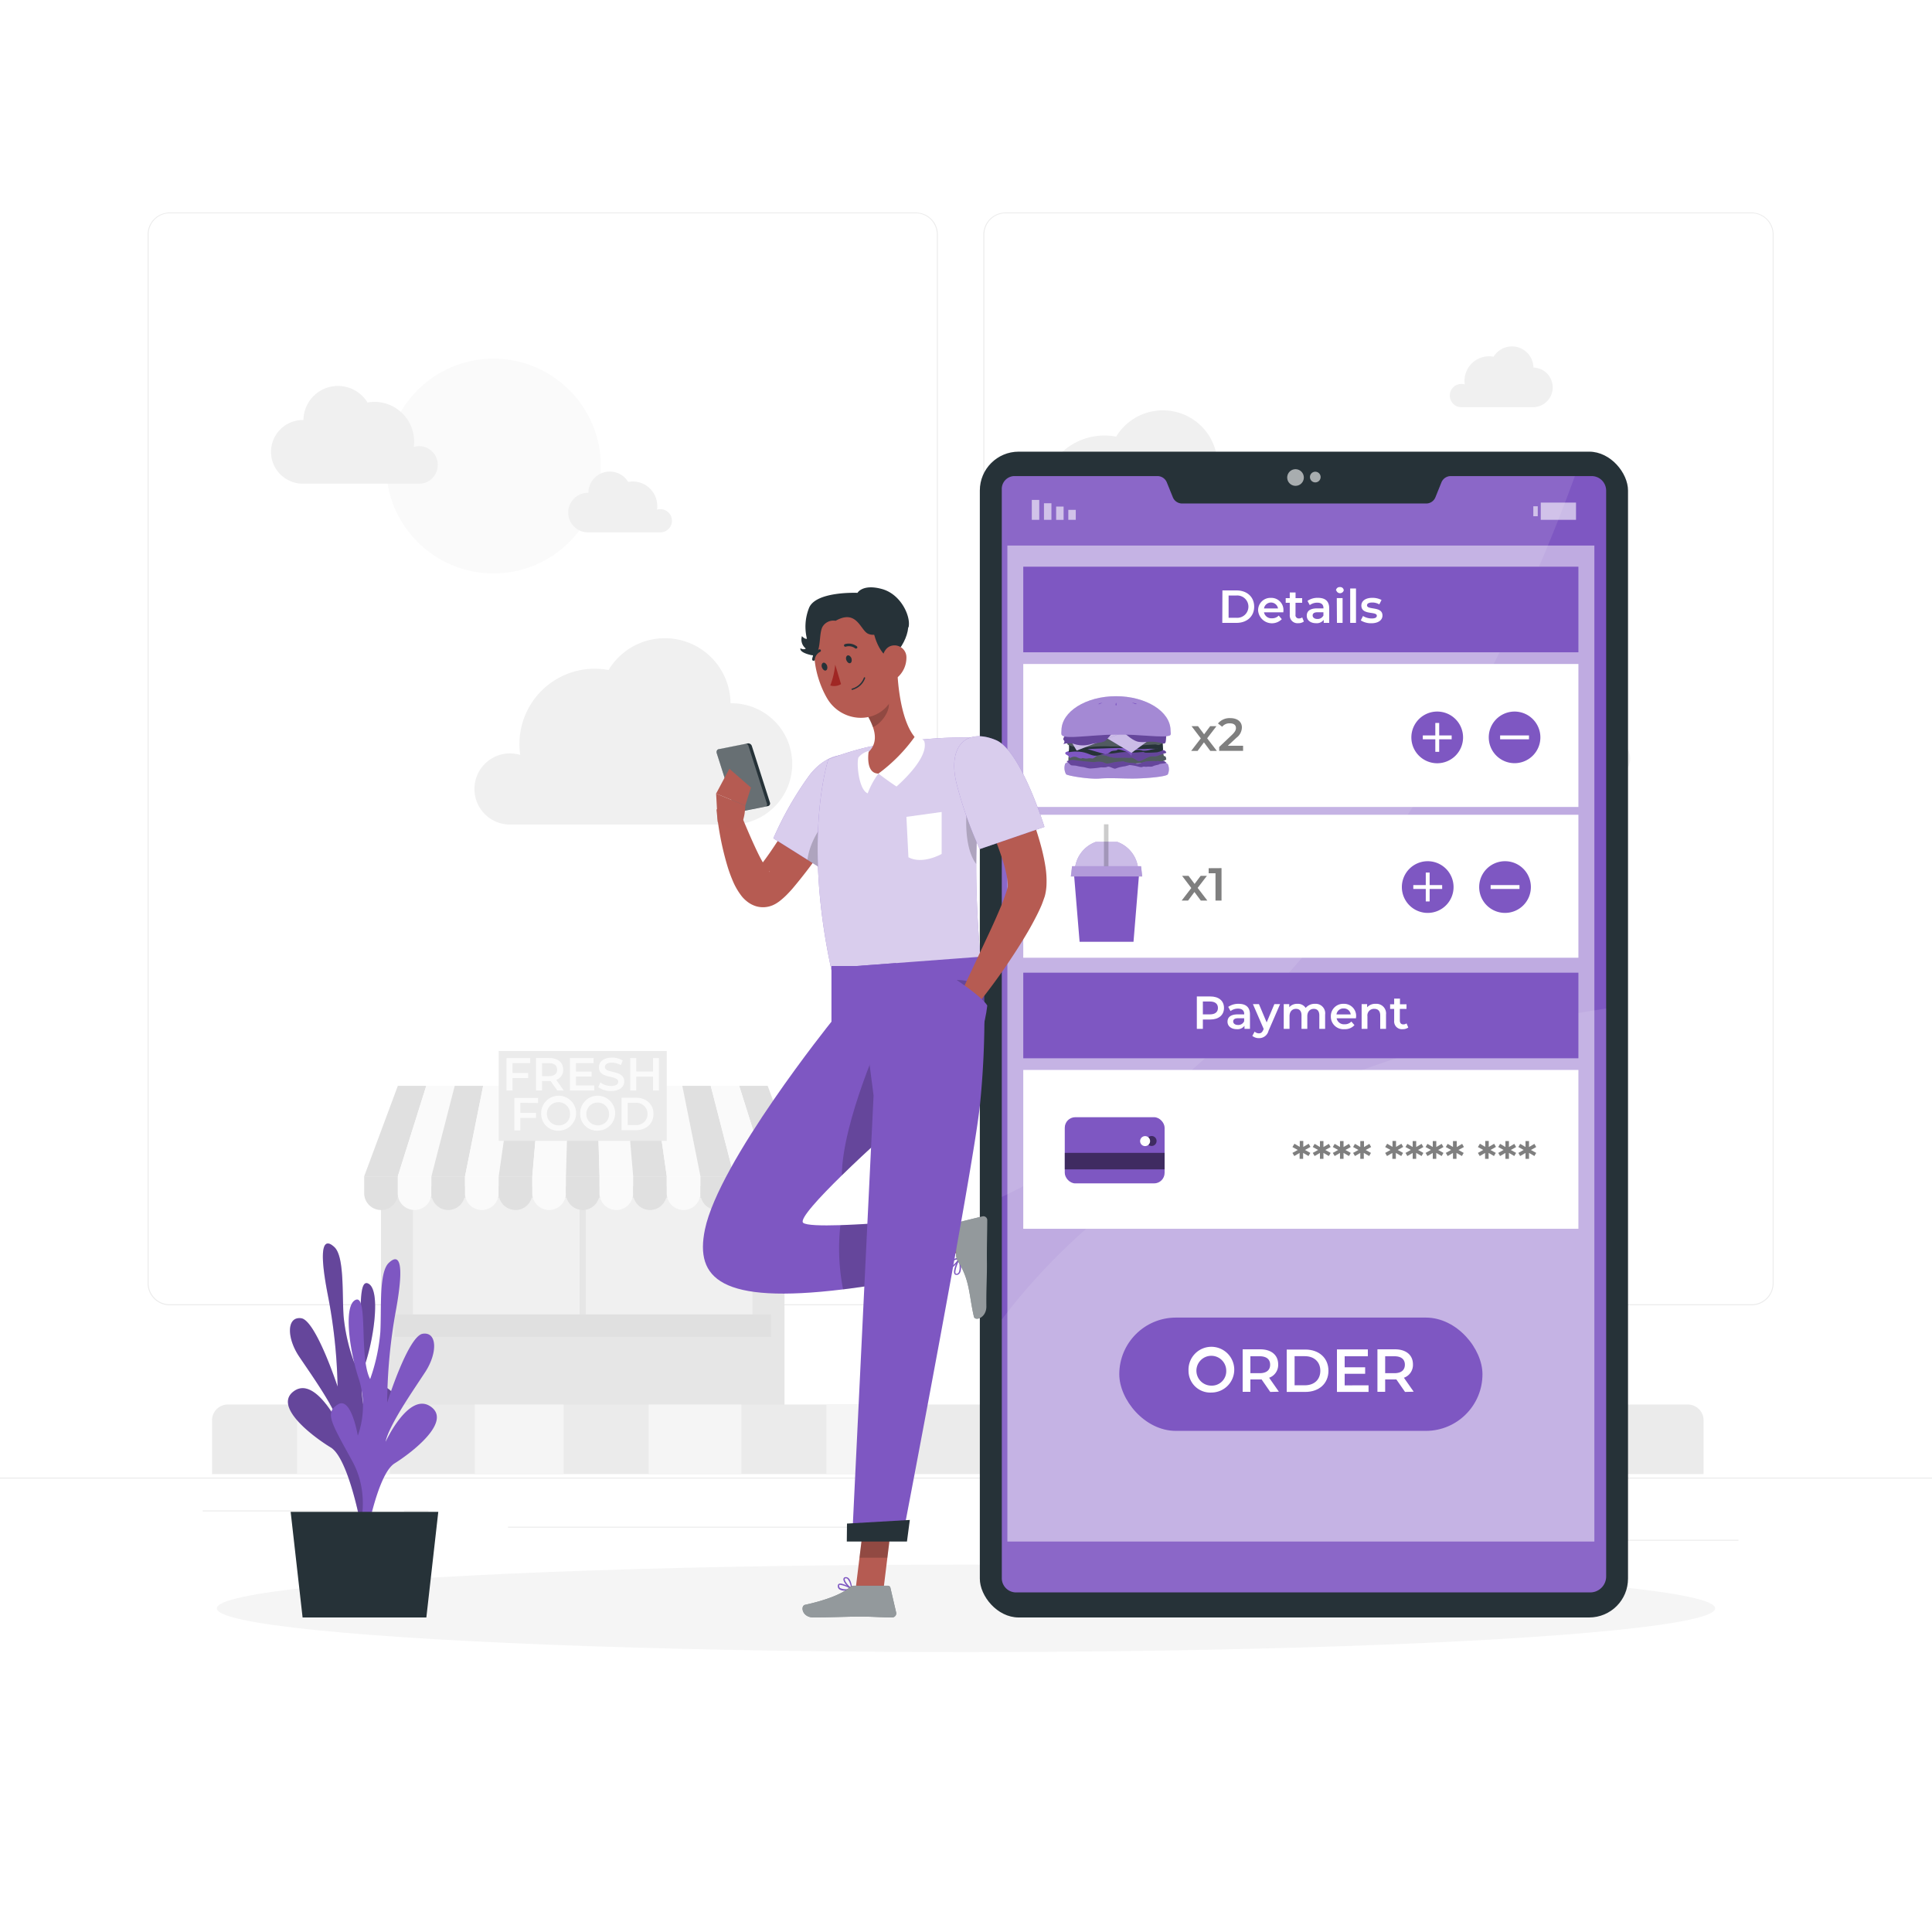 <svg class="animated" id="freepik_stories-order-ahead" xmlns="http://www.w3.org/2000/svg" viewBox="0 0 500 500" version="1.1" xmlns:xlink="http://www.w3.org/1999/xlink" xmlns:svgjs="http://svgjs.com/svgjs"><style>svg#freepik_stories-order-ahead:not(.animated) .animable {opacity: 0;}svg#freepik_stories-order-ahead.animated #freepik--Plant--inject-117 {animation: 1.5s Infinite  linear wind;animation-delay: 0s;}svg#freepik_stories-order-ahead.animated #freepik--Device--inject-117 {animation: 1.5s Infinite  linear heartbeat;animation-delay: 0s;}svg#freepik_stories-order-ahead.animated #freepik--Character--inject-117 {animation: 1.5s Infinite  linear wind;animation-delay: 0s;}            @keyframes wind {                0% {                    transform: rotate( 0deg );                }                25% {                    transform: rotate( 1deg );                }                75% {                    transform: rotate( -1deg );                }            }                    @keyframes heartbeat {                0% {                    transform: scale(1);                }                10% {                    transform: scale(1.1);                }                30% {                    transform: scale(1);                }                40% {                    transform: scale(1);                }                50% {                    transform: scale(1.1);                }                60% {                    transform: scale(1);                }                100% {                    transform: scale(1);                }            }        </style><g id="freepik--background-complete--inject-117" class="animable" style="transform-origin: 250px 228.23px;"><rect y="382.4" width="500" height="0.25" style="fill: rgb(235, 235, 235); transform-origin: 250px 382.525px;" id="elj8degqgtmt" class="animable"></rect><rect x="416.78" y="398.49" width="33.12" height="0.25" style="fill: rgb(235, 235, 235); transform-origin: 433.34px 398.615px;" id="elbhwczbzb07e" class="animable"></rect><rect x="322.53" y="401.21" width="8.69" height="0.25" style="fill: rgb(235, 235, 235); transform-origin: 326.875px 401.335px;" id="elxy45tz46sh9" class="animable"></rect><rect x="396.59" y="389.21" width="19.19" height="0.25" style="fill: rgb(235, 235, 235); transform-origin: 406.185px 389.335px;" id="elnc8ilo0bf9" class="animable"></rect><rect x="52.46" y="390.89" width="43.19" height="0.25" style="fill: rgb(235, 235, 235); transform-origin: 74.055px 391.015px;" id="elq256wbkzlwm" class="animable"></rect><rect x="104.56" y="390.89" width="6.33" height="0.25" style="fill: rgb(235, 235, 235); transform-origin: 107.725px 391.015px;" id="elrd9rz112hjc" class="animable"></rect><rect x="131.47" y="395.11" width="93.68" height="0.25" style="fill: rgb(235, 235, 235); transform-origin: 178.31px 395.235px;" id="elei8e6onbla" class="animable"></rect><path d="M237,337.8H43.91a5.71,5.71,0,0,1-5.7-5.71V60.66A5.71,5.71,0,0,1,43.91,55H237a5.71,5.71,0,0,1,5.71,5.71V332.09A5.71,5.71,0,0,1,237,337.8ZM43.91,55.2a5.46,5.46,0,0,0-5.45,5.46V332.09a5.46,5.46,0,0,0,5.45,5.46H237a5.47,5.47,0,0,0,5.46-5.46V60.66A5.47,5.47,0,0,0,237,55.2Z" style="fill: rgb(235, 235, 235); transform-origin: 140.46px 196.4px;" id="elxu6k48w9gu" class="animable"></path><path d="M453.31,337.8H260.21a5.72,5.72,0,0,1-5.71-5.71V60.66A5.72,5.72,0,0,1,260.21,55h193.1A5.71,5.71,0,0,1,459,60.66V332.09A5.71,5.71,0,0,1,453.31,337.8ZM260.21,55.2a5.47,5.47,0,0,0-5.46,5.46V332.09a5.47,5.47,0,0,0,5.46,5.46h193.1a5.47,5.47,0,0,0,5.46-5.46V60.66a5.47,5.47,0,0,0-5.46-5.46Z" style="fill: rgb(235, 235, 235); transform-origin: 356.75px 196.4px;" id="elsgkjptyhkwg" class="animable"></path><rect x="98.6" y="307" width="104.42" height="64.39" style="fill: rgb(230, 230, 230); transform-origin: 150.81px 339.195px;" id="eljo1ux15azk" class="animable"></rect><rect x="106.89" y="310.01" width="43.12" height="33.07" style="fill: rgb(240, 240, 240); transform-origin: 128.45px 326.545px;" id="elbdto2cc6nz" class="animable"></rect><rect x="151.62" y="310.01" width="43.12" height="33.07" style="fill: rgb(240, 240, 240); transform-origin: 173.18px 326.545px;" id="elf54vksyiyea" class="animable"></rect><path d="M98.6,313.15h0a4.36,4.36,0,0,1-4.35-4.36v-4.36H103v4.36A4.36,4.36,0,0,1,98.6,313.15Z" style="fill: rgb(224, 224, 224); transform-origin: 98.625px 308.79px;" id="elbhvfgbf8om" class="animable"></path><path d="M102.94,304.43h8.71a0,0,0,0,1,0,0v4.36a4.36,4.36,0,0,1-4.36,4.36h0a4.36,4.36,0,0,1-4.36-4.36v-4.36A0,0,0,0,1,102.94,304.43Z" style="fill: rgb(250, 250, 250); transform-origin: 107.29px 308.79px;" id="elcqo94r90mgh" class="animable"></path><path d="M116,313.15h0a4.36,4.36,0,0,1-4.36-4.36v-4.36h8.71v4.36A4.36,4.36,0,0,1,116,313.15Z" style="fill: rgb(224, 224, 224); transform-origin: 115.995px 308.79px;" id="eloezg60vlekc" class="animable"></path><path d="M124.7,313.15h0a4.36,4.36,0,0,1-4.36-4.36v-4.36h8.71v4.36A4.36,4.36,0,0,1,124.7,313.15Z" style="fill: rgb(250, 250, 250); transform-origin: 124.695px 308.79px;" id="elevpfzcmgkmu" class="animable"></path><path d="M133.41,313.15h0a4.36,4.36,0,0,1-4.36-4.36v-4.36h8.72v4.36A4.36,4.36,0,0,1,133.41,313.15Z" style="fill: rgb(224, 224, 224); transform-origin: 133.41px 308.79px;" id="elddpsgk1cut5" class="animable"></path><path d="M142.1,313.15h0a4.36,4.36,0,0,1-4.35-4.36v-4.36h8.71v4.36A4.36,4.36,0,0,1,142.1,313.15Z" style="fill: rgb(250, 250, 250); transform-origin: 142.105px 308.79px;" id="elhw8rrlsk3mp" class="animable"></path><path d="M150.81,313.15h0a4.36,4.36,0,0,1-4.35-4.36v-4.36h8.71v4.36A4.36,4.36,0,0,1,150.81,313.15Z" style="fill: rgb(224, 224, 224); transform-origin: 150.815px 308.79px;" id="elfrqp5a6xkh" class="animable"></path><path d="M159.51,313.15h0a4.36,4.36,0,0,1-4.36-4.36v-4.36h8.71v4.36A4.36,4.36,0,0,1,159.51,313.15Z" style="fill: rgb(250, 250, 250); transform-origin: 159.505px 308.79px;" id="el4qh913ygway" class="animable"></path><path d="M168.22,313.15h0a4.36,4.36,0,0,1-4.36-4.36v-4.36h8.71v4.36A4.36,4.36,0,0,1,168.22,313.15Z" style="fill: rgb(224, 224, 224); transform-origin: 168.215px 308.79px;" id="eldndub3zwwdr" class="animable"></path><path d="M176.91,313.15h0a4.36,4.36,0,0,1-4.36-4.36v-4.36h8.72v4.36A4.36,4.36,0,0,1,176.91,313.15Z" style="fill: rgb(250, 250, 250); transform-origin: 176.91px 308.79px;" id="elearphd6mee" class="animable"></path><path d="M185.62,313.15h0a4.36,4.36,0,0,1-4.35-4.36v-4.36H190v4.36A4.36,4.36,0,0,1,185.62,313.15Z" style="fill: rgb(224, 224, 224); transform-origin: 185.635px 308.79px;" id="eli2zv2zfaxjk" class="animable"></path><path d="M203,313.15h0a4.36,4.36,0,0,1-4.36-4.36v-4.36h8.71v4.36A4.36,4.36,0,0,1,203,313.15Z" style="fill: rgb(224, 224, 224); transform-origin: 202.995px 308.79px;" id="elcg0mfe0uxh" class="animable"></path><path d="M194.31,313.15h0a4.36,4.36,0,0,1-4.35-4.36v-4.36h8.71v4.36A4.36,4.36,0,0,1,194.31,313.15Z" style="fill: rgb(250, 250, 250); transform-origin: 194.315px 308.79px;" id="eliu8i2if1vh9" class="animable"></path><rect x="102.09" y="340.17" width="97.45" height="5.81" style="fill: rgb(224, 224, 224); transform-origin: 150.815px 343.075px;" id="elvdu6uwjvyu" class="animable"></rect><polygon points="102.96 281.01 94.25 304.43 102.96 304.43 110.33 281.01 102.96 281.01" style="fill: rgb(224, 224, 224); transform-origin: 102.29px 292.72px;" id="el734e6x7d2u8" class="animable"></polygon><polygon points="110.31 281.01 102.94 304.43 111.65 304.43 117.68 281.01 110.31 281.01" style="fill: rgb(250, 250, 250); transform-origin: 110.31px 292.72px;" id="elm01h8jnvw4" class="animable"></polygon><polygon points="117.68 281.01 111.65 304.43 120.36 304.43 125.05 281.01 117.68 281.01" style="fill: rgb(224, 224, 224); transform-origin: 118.35px 292.72px;" id="elsxnaa6fej6" class="animable"></polygon><polygon points="125.03 281.01 120.34 304.43 129.06 304.43 132.41 281.01 125.03 281.01" style="fill: rgb(250, 250, 250); transform-origin: 126.375px 292.72px;" id="elltlcvrgct6s" class="animable"></polygon><polygon points="132.41 281.01 129.06 304.43 137.77 304.43 139.78 281.01 132.41 281.01" style="fill: rgb(224, 224, 224); transform-origin: 134.42px 292.72px;" id="elp0n7h7z5atj" class="animable"></polygon><polygon points="139.76 281.01 137.75 304.43 146.46 304.43 147.13 281.01 139.76 281.01" style="fill: rgb(250, 250, 250); transform-origin: 142.44px 292.72px;" id="elyy5w9ae4t5" class="animable"></polygon><polygon points="147.13 281.01 146.46 304.43 155.17 304.43 154.5 281.01 147.13 281.01" style="fill: rgb(224, 224, 224); transform-origin: 150.815px 292.72px;" id="el8e59cff1sz4" class="animable"></polygon><polygon points="154.48 281.01 155.15 304.43 163.86 304.43 161.85 281.01 154.48 281.01" style="fill: rgb(250, 250, 250); transform-origin: 159.17px 292.72px;" id="elru9283ra7yp" class="animable"></polygon><polygon points="161.85 281.01 163.86 304.43 172.57 304.43 169.22 281.01 161.85 281.01" style="fill: rgb(224, 224, 224); transform-origin: 167.21px 292.72px;" id="elfztgswbk8q" class="animable"></polygon><polygon points="169.21 281.01 172.56 304.43 181.27 304.43 176.58 281.01 169.21 281.01" style="fill: rgb(250, 250, 250); transform-origin: 175.24px 292.72px;" id="elafmag9t4zs" class="animable"></polygon><polygon points="176.58 281.01 181.27 304.43 189.98 304.43 183.95 281.01 176.58 281.01" style="fill: rgb(224, 224, 224); transform-origin: 183.28px 292.72px;" id="el689sfyfp3lt" class="animable"></polygon><polygon points="191.3 281.01 198.67 304.43 207.38 304.43 198.67 281.01 191.3 281.01" style="fill: rgb(224, 224, 224); transform-origin: 199.34px 292.72px;" id="elgez2ghysu7r" class="animable"></polygon><polygon points="183.93 281.01 189.96 304.43 198.67 304.43 191.3 281.01 183.93 281.01" style="fill: rgb(250, 250, 250); transform-origin: 191.3px 292.72px;" id="elaxeuh8ejob" class="animable"></polygon><rect x="129.06" y="271.99" width="43.5" height="23.26" style="fill: rgb(235, 235, 235); transform-origin: 150.81px 283.62px;" id="elqh0vrm6vggo" class="animable"></rect><path d="M132.64,275.14v2.55h4.05V279h-4.05v3.22h-1.56v-8.4h6.13v1.31Z" style="fill: rgb(250, 250, 250); transform-origin: 134.145px 278.02px;" id="elbgapsj9ahj4" class="animable"></path><path d="M144.22,282.23l-1.72-2.46h-2.22v2.45h-1.56v-8.4h3.46c2.2,0,3.57,1.13,3.57,3a2.7,2.7,0,0,1-1.78,2.65l1.93,2.76Zm-2.11-7.08h-1.83v3.35h1.83c1.36,0,2.07-.63,2.07-1.68S143.47,275.15,142.11,275.15Z" style="fill: rgb(250, 250, 250); transform-origin: 142.31px 278.025px;" id="eli52chl1kcdn" class="animable"></path><path d="M153.79,280.92v1.31H147.5v-8.4h6.12v1.31h-4.56v2.18h4.05v1.28h-4.05v2.32Z" style="fill: rgb(250, 250, 250); transform-origin: 150.645px 278.03px;" id="elckup1yt8knt" class="animable"></path><path d="M154.83,281.34l.54-1.21a4.65,4.65,0,0,0,2.77.92c1.31,0,1.86-.47,1.86-1.09,0-1.81-5-.62-5-3.74,0-1.36,1.08-2.51,3.38-2.51a5.19,5.19,0,0,1,2.79.75l-.49,1.21a4.58,4.58,0,0,0-2.31-.66c-1.3,0-1.82.5-1.82,1.14,0,1.78,5,.62,5,3.7,0,1.35-1.09,2.5-3.39,2.5A5.39,5.39,0,0,1,154.83,281.34Z" style="fill: rgb(250, 250, 250); transform-origin: 158.19px 278.031px;" id="el4v1lv3e4pdh" class="animable"></path><path d="M170.54,273.83v8.4H169v-3.6h-4.34v3.6h-1.56v-8.4h1.56v3.47H169v-3.47Z" style="fill: rgb(250, 250, 250); transform-origin: 166.82px 278.03px;" id="ele1qo9vzgai" class="animable"></path><path d="M134.67,285.4V288h4.05v1.32h-4.05v3.22h-1.56v-8.4h6.13v1.31Z" style="fill: rgb(250, 250, 250); transform-origin: 136.175px 288.34px;" id="elpdy9qp9cuu" class="animable"></path><path d="M140.06,288.29a4.52,4.52,0,1,1,4.52,4.32A4.3,4.3,0,0,1,140.06,288.29Zm7.47,0a3,3,0,1,0-2.95,2.95A2.86,2.86,0,0,0,147.53,288.29Z" style="fill: rgb(250, 250, 250); transform-origin: 144.576px 288.093px;" id="el1i57x2j5vwij" class="animable"></path><path d="M150.16,288.29a4.52,4.52,0,1,1,4.52,4.32A4.3,4.3,0,0,1,150.16,288.29Zm7.47,0a2.95,2.95,0,1,0-2.95,2.95A2.86,2.86,0,0,0,157.63,288.29Z" style="fill: rgb(250, 250, 250); transform-origin: 154.676px 288.093px;" id="elkwl4b6gvonb" class="animable"></path><path d="M160.86,284.09h3.67c2.73,0,4.59,1.68,4.59,4.2s-1.86,4.2-4.59,4.2h-3.67Zm3.6,7.08a2.89,2.89,0,1,0,0-5.76h-2v5.76Z" style="fill: rgb(250, 250, 250); transform-origin: 164.99px 288.29px;" id="elt00vqqql43" class="animable"></path><path d="M440.88,367.79v13.7h-386v-13.7a4.08,4.08,0,0,1,4-4.3H436.84A4.08,4.08,0,0,1,440.88,367.79Z" style="fill: rgb(235, 235, 235); transform-origin: 247.88px 372.49px;" id="elvers6oofw3" class="animable"></path><rect x="76.88" y="363.49" width="24" height="18" style="fill: rgb(245, 245, 245); transform-origin: 88.88px 372.49px;" id="el196anirkyr6" class="animable"></rect><rect x="122.88" y="363.49" width="23" height="18" style="fill: rgb(245, 245, 245); transform-origin: 134.38px 372.49px;" id="elbpxxo3ilj75" class="animable"></rect><rect x="167.88" y="363.49" width="24" height="18" style="fill: rgb(245, 245, 245); transform-origin: 179.88px 372.49px;" id="elr2ijebp3wh" class="animable"></rect><rect x="213.88" y="363.49" width="23" height="18" style="fill: rgb(245, 245, 245); transform-origin: 225.38px 372.49px;" id="el6587x48qbz6" class="animable"></rect><rect x="258.88" y="363.49" width="23" height="18" style="fill: rgb(245, 245, 245); transform-origin: 270.38px 372.49px;" id="el6xp7kbyqupd" class="animable"></rect><rect x="303.88" y="363.49" width="24" height="18" style="fill: rgb(245, 245, 245); transform-origin: 315.88px 372.49px;" id="elowfsvugas9" class="animable"></rect><rect x="349.88" y="363.49" width="23" height="18" style="fill: rgb(245, 245, 245); transform-origin: 361.38px 372.49px;" id="elt9cwdwxqrh" class="animable"></rect><rect x="394.88" y="363.49" width="24" height="18" style="fill: rgb(245, 245, 245); transform-origin: 406.88px 372.49px;" id="el02ua11paszqv" class="animable"></rect><g id="el521gomntdnn"><circle cx="127.71" cy="120.61" r="27.79" style="fill: rgb(250, 250, 250); transform-origin: 127.71px 120.61px; transform: rotate(-22.5deg);" class="animable"></circle></g><path d="M113.29,120.3a4.83,4.83,0,0,0-6.21-4.63A10.28,10.28,0,0,0,97,104a9.77,9.77,0,0,0-1.89.18,8.94,8.94,0,0,0-16.58,4.52h-.15a8.24,8.24,0,0,0,0,16.48H108.6A4.82,4.82,0,0,0,113.29,120.3Z" style="fill: rgb(240, 240, 240); transform-origin: 91.715px 112.531px;" id="eluv8bwva5cod" class="animable"></path><path d="M421.89,196.28a4.83,4.83,0,0,0-4.83-4.83,4.92,4.92,0,0,0-1.39.21,10.45,10.45,0,0,0,.11-1.49A10.23,10.23,0,0,0,405.55,180a10.6,10.6,0,0,0-1.88.17,8.94,8.94,0,0,0-16.58,4.52h-.15a8.24,8.24,0,1,0,0,16.48H417.2A4.83,4.83,0,0,0,421.89,196.28Z" style="fill: rgb(240, 240, 240); transform-origin: 400.295px 188.521px;" id="elzgstjei7a3" class="animable"></path><path d="M260,138.57a7.65,7.65,0,0,1,9.84-7.32,16.56,16.56,0,0,1-.17-2.35A16.16,16.16,0,0,1,288.86,113a14.14,14.14,0,0,1,26.23,7.15h.24a13,13,0,0,1,0,26.07H267.46A7.63,7.63,0,0,1,260,138.57Z" style="fill: rgb(240, 240, 240); transform-origin: 294.182px 126.205px;" id="el0wjbzita6f0c" class="animable"></path><path d="M122.79,204.18a9.19,9.19,0,0,1,11.84-8.81,20.13,20.13,0,0,1-.2-2.82,19.48,19.48,0,0,1,19.47-19.48,19.25,19.25,0,0,1,3.59.34,17,17,0,0,1,31.57,8.6h.28a15.69,15.69,0,0,1,0,31.38H131.72v0A9.19,9.19,0,0,1,122.79,204.18Z" style="fill: rgb(240, 240, 240); transform-origin: 163.91px 189.279px;" id="elzssm9sflbs" class="animable"></path><path d="M173.9,134.77a3,3,0,0,0-3-3,3,3,0,0,0-.86.12,7,7,0,0,0,.06-.92,6.35,6.35,0,0,0-6.35-6.36,6.47,6.47,0,0,0-1.18.11,5.55,5.55,0,0,0-10.3,2.81h-.1a5.12,5.12,0,1,0,0,10.24H171A3,3,0,0,0,173.9,134.77Z" style="fill: rgb(240, 240, 240); transform-origin: 160.475px 129.905px;" id="elqmor716k26a" class="animable"></path><path d="M375.21,102.37a3,3,0,0,1,3.87-2.88,7,7,0,0,1-.07-.92,6.36,6.36,0,0,1,6.36-6.36,6.45,6.45,0,0,1,1.17.11,5.56,5.56,0,0,1,10.31,2.81h.09a5.13,5.13,0,0,1,0,10.25H378.13A3,3,0,0,1,375.21,102.37Z" style="fill: rgb(240, 240, 240); transform-origin: 388.527px 97.514px;" id="elcxzmrwtl4h" class="animable"></path></g><g id="freepik--Shadow--inject-117" class="animable" style="transform-origin: 250px 416.24px;"><ellipse id="freepik--path--inject-117" cx="250" cy="416.24" rx="193.89" ry="11.32" style="fill: rgb(245, 245, 245); transform-origin: 250px 416.24px;" class="animable"></ellipse></g><g id="freepik--Plant--inject-117" class="animable" style="transform-origin: 93.971px 370.206px;"><path d="M95.85,394.45s-4.75-10.37.68-20.59,7-12.62,3.54-14.71-5,8.17-5,8.17a23,23,0,0,1-.51-14.45c2.41-7.4,3.92-19.43.63-20.73s-.63,15-3.48,20.58a47.7,47.7,0,0,1-2.79-12.12c-.4-5.94.22-15.42-2.38-17.85s-4.26-.75-1.71,12.35a136.56,136.56,0,0,1,2.54,23.75s-5.64-17.18-9.42-17.69-3.78,5.07-.54,9.9S86.84,364.53,87.87,369c0,0-6.19-12.93-11.76-9s4.85,11.78,9.49,14.6,7.86,20.52,7.86,20.52Z" style="fill: rgb(126, 87, 194); transform-origin: 88.209px 358.466px;" id="elaw6g6zauqhj" class="animable"></path><g id="el3lglue3vlc3"><path d="M95.85,394.45s-4.75-10.37.68-20.59,7-12.62,3.54-14.71-5,8.17-5,8.17a23,23,0,0,1-.51-14.45c2.41-7.4,3.92-19.43.63-20.73s-.63,15-3.48,20.58a47.7,47.7,0,0,1-2.79-12.12c-.4-5.94.22-15.42-2.38-17.85s-4.26-.75-1.71,12.35a136.56,136.56,0,0,1,2.54,23.75s-5.64-17.18-9.42-17.69-3.78,5.07-.54,9.9S86.84,364.53,87.87,369c0,0-6.19-12.93-11.76-9s4.85,11.78,9.49,14.6,7.86,20.52,7.86,20.52Z" style="isolation: isolate; opacity: 0.2; transform-origin: 88.209px 358.466px;" class="animable"></path></g><path d="M92.1,398.7s4.62-10.44-.93-20.57S84,365.61,87.46,363.46s5.14,8.1,5.14,8.1a23.11,23.11,0,0,0,.34-14.46c-2.5-7.36-4.15-19.37-.88-20.71s.81,15,3.73,20.52a47.87,47.87,0,0,0,2.64-12.16c.33-5.95-.4-15.42,2.16-17.89s4.25-.81,1.86,12.33A137.89,137.89,0,0,0,100.2,363s5.43-17.27,9.21-17.83,3.84,5,.66,9.88-9.32,13.62-10.29,18.09c0,0,6-13,11.64-9.15s-4.7,11.85-9.31,14.74-7.61,20.63-7.61,20.63Z" style="fill: rgb(126, 87, 194); transform-origin: 99.353px 362.628px;" id="el94p7oph3lok" class="animable"></path><polygon points="113.43 391.26 75.22 391.26 78.31 418.6 110.34 418.6 113.43 391.26" style="fill: rgb(38, 50, 56); transform-origin: 94.325px 404.93px;" id="elq3kxsecmhgb" class="animable"></polygon></g><g id="freepik--Device--inject-117" class="animable" style="transform-origin: 337.455px 267.745px;"><rect x="253.58" y="116.89" width="167.75" height="301.71" rx="10.05" style="fill: rgb(38, 50, 56); transform-origin: 337.455px 267.745px;" id="elhfjgzv7438h" class="animable"></rect><path d="M415.67,127V408a4.12,4.12,0,0,1-4.18,4.11H263a3.68,3.68,0,0,1-3.73-3.77V126.66a3.32,3.32,0,0,1,3.19-3.45h37.13a2.63,2.63,0,0,1,2.4,1.67l1.53,3.78a2.6,2.6,0,0,0,2.39,1.65H369.1a2.57,2.57,0,0,0,2.39-1.62l1.54-3.81a2.62,2.62,0,0,1,2.39-1.67H412A3.76,3.76,0,0,1,415.67,127Z" style="fill: rgb(126, 87, 194); transform-origin: 337.469px 267.66px;" id="elxpe8afyq7a" class="animable"></path><g id="eldjyugtri8p7"><path d="M407.57,123.21c-13.85,38.33-58.87,143.63-148.33,186.57V126.66a3.32,3.32,0,0,1,3.19-3.45h37.13a2.63,2.63,0,0,1,2.4,1.67l1.53,3.78a2.6,2.6,0,0,0,2.39,1.65H369.1a2.57,2.57,0,0,0,2.39-1.62l1.54-3.81a2.62,2.62,0,0,1,2.39-1.67Z" style="fill: rgb(255, 255, 255); opacity: 0.1; transform-origin: 333.404px 216.495px;" class="animable"></path></g><g id="elor0ph88swih"><path d="M415.67,261V408a4.12,4.12,0,0,1-4.18,4.11H263a3.68,3.68,0,0,1-3.73-3.77V341.48C300.56,287.08,371.59,267.8,415.67,261Z" style="fill: rgb(255, 255, 255); opacity: 0.1; transform-origin: 337.469px 336.555px;" class="animable"></path></g><g id="elytkdsypmat"><path d="M337.43,123.58a2.15,2.15,0,1,1-2.15-2.15A2.16,2.16,0,0,1,337.43,123.58Z" style="fill: rgb(255, 255, 255); isolation: isolate; opacity: 0.6; transform-origin: 335.28px 123.58px;" class="animable"></path></g><g id="elelngzhfu7we"><path d="M341.77,123.58a1.38,1.38,0,0,1-2.75,0,1.38,1.38,0,1,1,2.75,0Z" style="fill: rgb(255, 255, 255); isolation: isolate; opacity: 0.6; transform-origin: 340.395px 123.463px;" class="animable"></path></g><g id="el62siczowcef"><rect x="260.71" y="141.19" width="151.91" height="257.76" style="fill: rgb(255, 255, 255); opacity: 0.5; transform-origin: 336.665px 270.07px;" class="animable"></rect></g><rect x="264.82" y="171.84" width="143.67" height="37" style="fill: rgb(255, 255, 255); transform-origin: 336.655px 190.34px;" id="eln66v53i3kx" class="animable"></rect><rect x="264.82" y="210.86" width="143.67" height="37" style="fill: rgb(255, 255, 255); transform-origin: 336.655px 229.36px;" id="elh07egywtg3s" class="animable"></rect><rect x="264.82" y="146.66" width="143.67" height="22.15" style="fill: rgb(126, 87, 194); transform-origin: 336.655px 157.735px;" id="eldbfkpa84euf" class="animable"></rect><g id="el4h8hbsjxvlf"><g style="opacity: 0.5; transform-origin: 314.99px 190.092px;" class="animable"><path d="M313.23,194.34l-1.65-2.22-1.65,2.22h-1.66l2.5-3.25-2.39-3.15h1.67l1.57,2.1,1.57-2.1h1.62l-2.4,3.13,2.51,3.27Z" id="elzkcmh0zrr9s" class="animable" style="transform-origin: 311.595px 191.14px;"></path><path d="M321.71,193v1.32h-6.19v-1l3.34-3.17c.81-.78,1-1.27,1-1.73,0-.77-.53-1.22-1.56-1.22a2.38,2.38,0,0,0-2,.88l-1.09-.84a3.87,3.87,0,0,1,3.19-1.39c1.82,0,3,.92,3,2.41a3.38,3.38,0,0,1-1.39,2.65L317.75,193Z" id="elkk8lx09kfaa" class="animable" style="transform-origin: 318.46px 190.082px;"></path></g></g><path d="M378.64,190.83a6.69,6.69,0,1,1-6.68-6.68A6.69,6.69,0,0,1,378.64,190.83Z" style="fill: rgb(126, 87, 194); transform-origin: 371.95px 190.84px;" id="elo87kvximcq" class="animable"></path><rect x="371.46" y="187.1" width="1" height="7.47" style="fill: rgb(255, 255, 255); transform-origin: 371.96px 190.835px;" id="eloeosipjqo5m" class="animable"></rect><rect x="368.22" y="190.33" width="7.47" height="1" style="fill: rgb(255, 255, 255); transform-origin: 371.955px 190.83px;" id="elli7pertsun9" class="animable"></rect><path d="M398.65,190.83a6.68,6.68,0,1,1-6.68-6.68A6.69,6.69,0,0,1,398.65,190.83Z" style="fill: rgb(126, 87, 194); transform-origin: 391.97px 190.83px;" id="elvjhlxyisrdi" class="animable"></path><rect x="388.23" y="190.33" width="7.47" height="1" style="fill: rgb(255, 255, 255); transform-origin: 391.965px 190.83px;" id="eloslc327b6a" class="animable"></rect><path d="M276.9,197a5.5,5.5,0,0,0-1.21.6,3.34,3.34,0,0,0,.22,2.79c.5.39,5.87,1.31,8.67,1.1s5.55,0,8.56,0,8.73-.46,9.09-1.1a3.18,3.18,0,0,0,0-2.62,6.62,6.62,0,0,0-4.46-1.45C295.93,196.57,276.9,197,276.9,197Z" style="fill: rgb(126, 87, 194); transform-origin: 288.998px 198.917px;" id="elnz6344faxlj" class="animable"></path><g id="eld2yj9qv2nx4"><path d="M276.9,197a5.5,5.5,0,0,0-1.21.6,3.34,3.34,0,0,0,.22,2.79c.5.39,5.87,1.31,8.67,1.1s5.55,0,8.56,0,8.73-.46,9.09-1.1a3.18,3.18,0,0,0,0-2.62,6.62,6.62,0,0,0-4.46-1.45C295.93,196.57,276.9,197,276.9,197Z" style="fill: rgb(255, 255, 255); isolation: isolate; opacity: 0.3; transform-origin: 288.998px 198.917px;" class="animable"></path></g><path d="M276.66,195.19c-.09.54-.29,1.74,0,2a9.05,9.05,0,0,0,5.19.71,39.34,39.34,0,0,1,5.91-.21c3.32,0,4.7.14,5.38,0s1.59-.21,2.79-.28,2.9-.21,3.36-.21.71.32,1.31,0a13.3,13.3,0,0,1,1.22-.62s-.05-.72-.27-.83-.35,0-.39-.24,0-.18-.14-.41-.42-.53-.42-.53Z" style="fill: rgb(38, 50, 56); transform-origin: 289.164px 196.291px;" id="elkj581keq7nj" class="animable"></path><g id="elsrhosgpvs2n"><path d="M276.66,195.19c-.09.54-.29,1.74,0,2a9.05,9.05,0,0,0,5.19.71,39.34,39.34,0,0,1,5.91-.21c3.32,0,4.7.14,5.38,0s1.59-.21,2.79-.28,2.9-.21,3.36-.21.71.32,1.31,0a13.3,13.3,0,0,1,1.22-.62s-.05-.72-.27-.83-.35,0-.39-.24,0-.18-.14-.41-.42-.53-.42-.53Z" style="fill: rgb(255, 255, 255); isolation: isolate; opacity: 0.2; transform-origin: 289.164px 196.291px;" class="animable"></path></g><path d="M286.24,195.58a8,8,0,0,0,3.29.54,20.24,20.24,0,0,1,2.47,0c.85.07.53-.3,1.49.2s.92,1,2.44.25,1.7-.84,2.33-.84a3,3,0,0,0,1.4-.15c.55-.21,2.16-.74,2.16-.74s.05-.74-1.33-.78-16,.43-16.41.78S286.24,195.58,286.24,195.58Z" style="fill: rgb(126, 87, 194); transform-origin: 292.928px 195.505px;" id="eljbe91qvikmg" class="animable"></path><g id="elil8e6sg2zy"><path d="M286.24,195.58a8,8,0,0,0,3.29.54,20.24,20.24,0,0,1,2.47,0c.85.07.53-.3,1.49.2s.92,1,2.44.25,1.7-.84,2.33-.84a3,3,0,0,0,1.4-.15c.55-.21,2.16-.74,2.16-.74s.05-.74-1.33-.78-16,.43-16.41.78S286.24,195.58,286.24,195.58Z" style="isolation: isolate; opacity: 0.2; transform-origin: 292.928px 195.505px;" class="animable"></path></g><path d="M278.11,194.06s-2.34.36-2.41.78.39.46.72.74a1.84,1.84,0,0,1,.48.64,1.92,1.92,0,0,1,1.74-.28c.81.39,1.2.42,1.41.28s.68.19,1.38.08a3.28,3.28,0,0,1,1.24,0c.46,0,1.13-.81,1.52-.74a8.81,8.81,0,0,0,2.19-.74Z" style="fill: rgb(126, 87, 194); transform-origin: 281.036px 195.191px;" id="elckh1nq3ufkb" class="animable"></path><path d="M276.55,190.77a2.32,2.32,0,0,0,0,1.58,5.83,5.83,0,0,1,0,2.34,9.83,9.83,0,0,1,3.82,0c1.91.43,2.33,1.19,4.17.77a6.88,6.88,0,0,1,2.69-.43c1.41,0,3.32-.6,5-.34s3.84-.26,3.9,0,3.32,0,3.32,0,1.55-.34,1.55-.68-.21-3.9-.21-3.9Z" style="fill: rgb(38, 50, 56); transform-origin: 288.706px 192.846px;" id="el1j6nfm02d0n" class="animable"></path><path d="M281.43,193.85s7.14-.28,8.1-.28,1.77.14,3.39.14a29.6,29.6,0,0,0,3.5.14c1.6-.14,3,0,3.22-.12a14.74,14.74,0,0,0-2,.33,6.06,6.06,0,0,1-1.87.22,4.41,4.41,0,0,0-1.42-.22c-.1.07-1,0-1.2.26s-.28,1.3-.39,1.26a3.15,3.15,0,0,0-1.24-1c-.84-.34-2.17-.83-2.36-.52s-1.38.11-1.77.52a2.48,2.48,0,0,1-1.31.61C285.91,195.2,281.43,193.85,281.43,193.85Z" style="fill: rgb(126, 87, 194); transform-origin: 290.535px 194.576px;" id="elrz33034odj" class="animable"></path><path d="M276.33,190.68c-.08.54-.28,1.73,0,2s2.33,1,5.2.7a39.15,39.15,0,0,1,5.9-.21c3.33,0,4.71.14,5.38,0a27.21,27.21,0,0,1,2.79-.29c1.21-.07,2.9-.21,3.36-.21s.71.32,1.31,0a12.06,12.06,0,0,1,1.22-.63s-.05-.72-.26-.82-.36,0-.39-.25,0-.18-.14-.41l-.43-.53Z" style="fill: rgb(38, 50, 56); transform-origin: 288.838px 191.741px;" id="el4o8qpkzjofw" class="animable"></path><g id="elkiibsiissy"><path d="M276.33,190.68c-.08.54-.28,1.73,0,2s2.33,1,5.2.7a39.15,39.15,0,0,1,5.9-.21c3.33,0,4.71.14,5.38,0a27.21,27.21,0,0,1,2.79-.29c1.21-.07,2.9-.21,3.36-.21s.71.32,1.31,0a12.06,12.06,0,0,1,1.22-.63s-.05-.72-.26-.82-.36,0-.39-.25,0-.18-.14-.41l-.43-.53Z" style="fill: rgb(255, 255, 255); isolation: isolate; opacity: 0.2; transform-origin: 288.838px 191.741px;" class="animable"></path></g><polygon points="283.77 189.43 292.82 194.84 300.6 189.18 283.77 189.43" style="fill: rgb(126, 87, 194); transform-origin: 292.185px 192.01px;" id="el3bggqtdxeoq" class="animable"></polygon><g id="el3tu0ljkbfra"><polygon points="283.77 189.43 292.82 194.84 300.6 189.18 283.77 189.43" style="fill: rgb(255, 255, 255); isolation: isolate; opacity: 0.6; transform-origin: 292.185px 192.01px;" class="animable"></polygon></g><polygon points="275.69 189.29 278.64 194.24 290.73 189.54 275.69 189.29" style="fill: rgb(126, 87, 194); transform-origin: 283.21px 191.765px;" id="elx3jgafbk8l" class="animable"></polygon><g id="el0adgybwql9n"><polygon points="275.69 189.29 278.64 194.24 290.73 189.54 275.69 189.29" style="fill: rgb(255, 255, 255); isolation: isolate; opacity: 0.6; transform-origin: 283.21px 191.765px;" class="animable"></polygon></g><path d="M276.34,189.61s-1.56,1.48-1.06,1.91-.1,1.06-.1,1.06a4.61,4.61,0,0,1,2.93,0,7.27,7.27,0,0,0,4.24,0c.92-.28,3-.36,3.68-.85a17.75,17.75,0,0,0,2.19-2.55Z" style="fill: rgb(126, 87, 194); transform-origin: 281.7px 191.038px;" id="el68nc4mrdcd4" class="animable"></path><path d="M290.48,189.18S293,191.8,294.8,192s2.05-.21,4.17,0,2.34.83,2.69.06a9.76,9.76,0,0,0,0-3.24Z" style="fill: rgb(126, 87, 194); transform-origin: 296.138px 190.628px;" id="eltwtr0usc2qo" class="animable"></path><g id="elafbfr2vy33f"><path d="M276.34,189.61s-1.56,1.48-1.06,1.91-.1,1.06-.1,1.06a4.61,4.61,0,0,1,2.93,0,7.27,7.27,0,0,0,4.24,0c.92-.28,3-.36,3.68-.85a17.75,17.75,0,0,0,2.19-2.55Z" style="isolation: isolate; opacity: 0.2; transform-origin: 281.7px 191.038px;" class="animable"></path></g><g id="elv86v410h5n"><path d="M290.48,189.18S293,191.8,294.8,192s2.05-.21,4.17,0,2.34.83,2.69.06a9.76,9.76,0,0,0,0-3.24Z" style="isolation: isolate; opacity: 0.2; transform-origin: 296.138px 190.628px;" class="animable"></path></g><path d="M276.05,197a5.15,5.15,0,0,1,1.81-.32c.39.14,4.91.56,5.35.56a5.43,5.43,0,0,1,2.15,0c.88.28.77.5,2.05.25a10.51,10.51,0,0,1,2.26-.37c.67,0,.81-.19,1.31,0a6.92,6.92,0,0,0,2.19.33c.81,0,.76.47,1.95.1a5.85,5.85,0,0,1,2.12-.55c.67,0,1.52-.07,1.84,0s.12-.14.92,0a2.08,2.08,0,0,0,1.24-.11,5.1,5.1,0,0,0,.58.46c.23.14-1.08.26-1.54.34s.14.07-1,.32-.81.43-1.69.4-.8.08-1.41,0-.4.31-1.53,0a12.42,12.42,0,0,0-2.44-.43c-.18,0,.57-.1-.53.19s-.32.05-1.7.34-1.13.61-2,.26-1-.43-1.41-.32-.07.11-.67.14-.36,0-1,0a20.92,20.92,0,0,1-2.72.29c-.67,0-1.59-.4-2.05-.4a15.6,15.6,0,0,1-1.67-.32c-.7-.1-1.2,0-1.41-.22S276.05,197,276.05,197Z" style="fill: rgb(126, 87, 194); transform-origin: 288.948px 197.802px;" id="elpwo1cac5qw" class="animable"></path><g id="elke35fgwhvbi"><path d="M276.05,197a5.15,5.15,0,0,1,1.81-.32c.39.14,4.91.56,5.35.56a5.43,5.43,0,0,1,2.15,0c.88.28.77.5,2.05.25a10.51,10.51,0,0,1,2.26-.37c.67,0,.81-.19,1.31,0a6.92,6.92,0,0,0,2.19.33c.81,0,.76.47,1.95.1a5.85,5.85,0,0,1,2.12-.55c.67,0,1.52-.07,1.84,0s.12-.14.92,0a2.08,2.08,0,0,0,1.24-.11,5.1,5.1,0,0,0,.58.46c.23.14-1.08.26-1.54.34s.14.07-1,.32-.81.43-1.69.4-.8.08-1.41,0-.4.31-1.53,0a12.42,12.42,0,0,0-2.44-.43c-.18,0,.57-.1-.53.19s-.32.05-1.7.34-1.13.61-2,.26-1-.43-1.41-.32-.07.11-.67.14-.36,0-1,0a20.92,20.92,0,0,1-2.72.29c-.67,0-1.59-.4-2.05-.4a15.6,15.6,0,0,1-1.67-.32c-.7-.1-1.2,0-1.41-.22S276.05,197,276.05,197Z" style="isolation: isolate; opacity: 0.2; transform-origin: 288.948px 197.802px;" class="animable"></path></g><path d="M302.77,190.32c.38-.19.16-.84.16-1.27,0-4.9-6.32-8.87-14.11-8.87s-14.11,4-14.11,8.87c0,.43-.15,1,.16,1.27,1.06,1,7.39-.13,14-.22C294.91,190,301.24,191.06,302.77,190.32Z" style="fill: rgb(126, 87, 194); transform-origin: 288.834px 185.455px;" id="elq7esbpqdks" class="animable"></path><g id="el8xw2xm2ciyo"><path d="M302.77,190.32c.38-.19.16-.84.16-1.27,0-4.9-6.32-8.87-14.11-8.87s-14.11,4-14.11,8.87c0,.43-.15,1,.16,1.27,1.06,1,7.39-.13,14-.22C294.91,190,301.24,191.06,302.77,190.32Z" style="fill: rgb(255, 255, 255); isolation: isolate; opacity: 0.3; transform-origin: 288.834px 185.455px;" class="animable"></path></g><path d="M288.84,181.83s.33.74,0,.74S288.84,181.83,288.84,181.83Z" style="fill: rgb(126, 87, 194); transform-origin: 288.84px 182.2px;" id="ely7e1nfk8uia" class="animable"></path><path d="M292.93,181.83s1.41.21,1.2.37S292.93,181.83,292.93,181.83Z" style="fill: rgb(126, 87, 194); transform-origin: 293.541px 182.03px;" id="el5mnlt0xar1u" class="animable"></path><path d="M285.3,181.83s-.83.53-1,.4S285.3,181.83,285.3,181.83Z" style="fill: rgb(126, 87, 194); transform-origin: 284.792px 182.04px;" id="el5psd72kjq7u" class="animable"></path><g id="eljpsgfi6fobh"><g style="opacity: 0.5; transform-origin: 310.97px 228.87px;" class="animable"><path d="M310.77,233.07l-1.65-2.22-1.65,2.22h-1.66l2.5-3.25-2.39-3.16h1.67l1.57,2.1,1.57-2.1h1.62l-2.4,3.13,2.51,3.28Z" id="elnp4r98z2tpn" class="animable" style="transform-origin: 309.135px 229.865px;"></path><path d="M316.13,224.67v8.4h-1.56V226H312.8v-1.31Z" id="elp0uiwtfe2d" class="animable" style="transform-origin: 314.465px 228.87px;"></path></g></g><path d="M376.18,229.56a6.69,6.69,0,1,1-6.69-6.68A6.69,6.69,0,0,1,376.18,229.56Z" style="fill: rgb(126, 87, 194); transform-origin: 369.49px 229.57px;" id="elwleoehhzy1p" class="animable"></path><rect x="368.99" y="225.82" width="1" height="7.47" style="fill: rgb(255, 255, 255); transform-origin: 369.49px 229.555px;" id="elr5213x4jake" class="animable"></rect><rect x="365.76" y="229.06" width="7.47" height="1" style="fill: rgb(255, 255, 255); transform-origin: 369.495px 229.56px;" id="eln4i67567enk" class="animable"></rect><path d="M396.19,229.56a6.69,6.69,0,1,1-6.68-6.68A6.68,6.68,0,0,1,396.19,229.56Z" style="fill: rgb(126, 87, 194); transform-origin: 389.5px 229.57px;" id="elv2kezh5bfp" class="animable"></path><rect x="385.77" y="229.06" width="7.47" height="1" style="fill: rgb(255, 255, 255); transform-origin: 389.505px 229.56px;" id="elldq4i6wu9eg" class="animable"></rect><path d="M289.17,217.89h-5.59a8.24,8.24,0,0,0-5.43,7.57h16.44A8.23,8.23,0,0,0,289.17,217.89Z" style="fill: rgb(126, 87, 194); transform-origin: 286.37px 221.675px;" id="elnlt5yvyfl7" class="animable"></path><g id="elrlq7r9h34be"><path d="M289.17,217.89h-5.59a8.24,8.24,0,0,0-5.43,7.57h16.44A8.23,8.23,0,0,0,289.17,217.89Z" style="fill: rgb(255, 255, 255); isolation: isolate; opacity: 0.6; transform-origin: 286.37px 221.675px;" class="animable"></path></g><g id="eliijc9s0bjne"><rect x="285.7" y="213.33" width="1.17" height="17.95" style="opacity: 0.2; transform-origin: 286.285px 222.305px; transform: rotate(-10.22deg);" class="animable"></rect></g><polygon points="293.35 243.74 294.84 225.62 277.9 225.62 279.4 243.74 293.35 243.74" style="fill: rgb(126, 87, 194); transform-origin: 286.37px 234.68px;" id="eld9az3yqgwqi" class="animable"></polygon><polygon points="295.61 226.83 277.14 226.83 277.45 224.17 295.3 224.17 295.61 226.83" style="fill: rgb(126, 87, 194); transform-origin: 286.375px 225.5px;" id="elugeig4e9o7" class="animable"></polygon><g id="elx8lds12iuh"><polygon points="295.61 226.83 277.14 226.83 277.45 224.17 295.3 224.17 295.61 226.83" style="fill: rgb(255, 255, 255); isolation: isolate; opacity: 0.4; transform-origin: 286.375px 225.5px;" class="animable"></polygon></g><rect x="264.82" y="251.73" width="143.67" height="22.15" style="fill: rgb(126, 87, 194); transform-origin: 336.655px 262.805px;" id="elofq41emul5" class="animable"></rect><path d="M316.77,260.85c0,1.85-1.37,3-3.58,3H311.3v2.42h-1.56v-8.39h3.45C315.4,257.87,316.77,259,316.77,260.85Zm-1.57,0c0-1.05-.71-1.66-2.08-1.66H311.3v3.33h1.82C314.49,262.52,315.2,261.91,315.2,260.85Z" style="fill: rgb(255, 255, 255); transform-origin: 313.255px 262.075px;" id="el2c7ncxjmcoh" class="animable"></path><path d="M323.49,262.51v3.75h-1.42v-.78a2.24,2.24,0,0,1-2,.87c-1.46,0-2.39-.81-2.39-1.92s.72-1.91,2.67-1.91H322v-.1c0-.87-.53-1.39-1.6-1.39a3.16,3.16,0,0,0-1.94.64l-.59-1.09a4.5,4.5,0,0,1,2.71-.79C322.42,259.79,323.49,260.66,323.49,262.51Zm-1.5,1.75v-.74h-1.55c-1,0-1.29.38-1.29.85s.45.89,1.22.89A1.64,1.64,0,0,0,322,264.26Z" style="fill: rgb(255, 255, 255); transform-origin: 320.585px 263.074px;" id="elzaukw3pze2e" class="animable"></path><path d="M331.29,259.86l-3,6.92a2.48,2.48,0,0,1-2.47,1.89,2.67,2.67,0,0,1-1.72-.58l.6-1.11a1.63,1.63,0,0,0,1.11.45c.53,0,.84-.26,1.13-.89l.1-.25-2.79-6.43h1.56l2,4.74,2-4.74Z" style="fill: rgb(255, 255, 255); transform-origin: 327.695px 264.265px;" id="elo2sko1217qq" class="animable"></path><path d="M342.94,262.59v3.67h-1.5v-3.47c0-1.14-.53-1.7-1.44-1.7s-1.67.65-1.67,1.92v3.25h-1.5v-3.47c0-1.14-.52-1.7-1.44-1.7s-1.66.65-1.66,1.92v3.25h-1.5v-6.4h1.43v.81a2.66,2.66,0,0,1,2.09-.88,2.39,2.39,0,0,1,2.16,1.06,3,3,0,0,1,2.4-1.06A2.46,2.46,0,0,1,342.94,262.59Z" style="fill: rgb(255, 255, 255); transform-origin: 337.597px 263.021px;" id="el5omz0p3ya9" class="animable"></path><path d="M350.92,263.54h-5a1.93,1.93,0,0,0,2.07,1.54,2.3,2.3,0,0,0,1.74-.7l.8.92a3.22,3.22,0,0,1-2.58,1.05,3.25,3.25,0,0,1-3.53-3.29,3.18,3.18,0,0,1,3.31-3.27,3.11,3.11,0,0,1,3.23,3.31C350.94,263.22,350.93,263.4,350.92,263.54Zm-5-1h3.64a1.74,1.74,0,0,0-1.81-1.55A1.77,1.77,0,0,0,345.88,262.54Z" style="fill: rgb(255, 255, 255); transform-origin: 347.693px 263.075px;" id="eljlxb2s6yuul" class="animable"></path><path d="M358.7,262.59v3.67h-1.5v-3.47c0-1.14-.57-1.7-1.53-1.7a1.7,1.7,0,0,0-1.78,1.93v3.24h-1.5v-6.4h1.42v.83a2.8,2.8,0,0,1,2.21-.9A2.5,2.5,0,0,1,358.7,262.59Z" style="fill: rgb(255, 255, 255); transform-origin: 355.555px 263.021px;" id="elkcytu8gfen" class="animable"></path><path d="M364.46,265.92a2.41,2.41,0,0,1-1.44.43,2,2,0,0,1-2.21-2.16v-3.08h-1.05v-1.2h1.05v-1.47h1.5v1.47H364v1.2h-1.72v3c0,.63.31,1,.89,1a1.35,1.35,0,0,0,.84-.26Z" style="fill: rgb(255, 255, 255); transform-origin: 362.11px 262.401px;" id="elau4yjjxfra7" class="animable"></path><rect x="264.82" y="276.9" width="143.67" height="41.11" style="fill: rgb(255, 255, 255); transform-origin: 336.655px 297.455px;" id="elbyfdvhsgea4" class="animable"></rect><g id="elc1ibqe848jc"><g style="opacity: 0.5; transform-origin: 366.025px 297.595px;" class="animable"><path d="M337.74,297.61l1.37.76-.47.81-1.39-.81v1.54h-.91v-1.53l-1.38.8-.48-.81,1.38-.76-1.38-.76L335,296l1.38.81v-1.53h.91v1.54l1.39-.82.47.82Z" id="el29ko9387qym" class="animable" style="transform-origin: 336.815px 297.595px;"></path><path d="M343,297.61l1.37.76-.47.81-1.39-.81v1.54h-.91l0-1.53-1.38.8-.48-.81,1.38-.76-1.38-.76.48-.82,1.38.81,0-1.53h.91v1.54l1.39-.82.47.82Z" id="elpo1ywnin6gp" class="animable" style="transform-origin: 342.055px 297.61px;"></path><path d="M348.21,297.61l1.36.76-.46.81-1.4-.81,0,1.54h-.92l0-1.53-1.38.8-.48-.81,1.38-.76-1.38-.76.48-.82,1.38.81,0-1.53h.92l0,1.54,1.4-.82.46.82Z" id="el5j9jrtwg1rn" class="animable" style="transform-origin: 347.25px 297.61px;"></path><path d="M353.44,297.61l1.36.76-.46.81-1.39-.81v1.54h-.91v-1.53l-1.38.8-.48-.81,1.38-.76-1.38-.76.48-.82,1.38.81v-1.53H353v1.54l1.39-.82.46.82Z" id="elfqhd1i9hh96" class="animable" style="transform-origin: 352.515px 297.61px;"></path><path d="M361.74,297.61l1.37.76-.47.81-1.39-.81v1.54h-.91v-1.53l-1.38.8-.48-.81,1.38-.76-1.38-.76L359,296l1.38.81v-1.53h.91v1.54l1.39-.82.47.82Z" id="el8x1fd6t4fl3" class="animable" style="transform-origin: 360.815px 297.595px;"></path><path d="M367,297.61l1.37.76-.47.81-1.39-.81v1.54h-.91v-1.53l-1.38.8-.48-.81,1.38-.76-1.38-.76.48-.82,1.38.81v-1.53h.91v1.54l1.39-.82.47.82Z" id="elm5he2aqd5oj" class="animable" style="transform-origin: 366.055px 297.61px;"></path><path d="M372.2,297.61l1.37.76-.47.81-1.39-.81v1.54h-.91l0-1.53-1.38.8-.48-.81,1.38-.76-1.38-.76.48-.82,1.38.81,0-1.53h.91v1.54l1.39-.82.47.82Z" id="elsd5vjp4e1r" class="animable" style="transform-origin: 371.255px 297.61px;"></path><path d="M377.44,297.61l1.36.76-.46.81-1.4-.81,0,1.54h-.91v-1.53l-1.38.8-.48-.81,1.38-.76-1.38-.76.48-.82,1.38.81v-1.53H377l0,1.54,1.4-.82.46.82Z" id="elh57yg14rs2o" class="animable" style="transform-origin: 376.515px 297.61px;"></path><path d="M385.74,297.61l1.37.76-.47.81-1.39-.81v1.54h-.91v-1.53l-1.38.8-.48-.81,1.38-.76-1.38-.76L383,296l1.38.81v-1.53h.91v1.54l1.39-.82.47.82Z" id="elma6d7863csq" class="animable" style="transform-origin: 384.815px 297.595px;"></path><path d="M391,297.61l1.37.76-.47.81-1.39-.81v1.54h-.91v-1.53l-1.38.8-.48-.81,1.38-.76-1.38-.76.48-.82,1.38.81v-1.53h.91v1.54l1.39-.82.47.82Z" id="elf9j5kpl294" class="animable" style="transform-origin: 390.055px 297.61px;"></path><path d="M396.2,297.61l1.37.76-.47.81-1.39-.81v1.54h-.91v-1.53l-1.38.8-.47-.81,1.37-.76-1.37-.76.47-.82,1.38.81v-1.53h.91v1.54l1.39-.82.47.82Z" id="elq0bpb6t7ylm" class="animable" style="transform-origin: 395.26px 297.61px;"></path></g></g><rect x="275.56" y="289.13" width="25.84" height="17.13" rx="2.73" style="fill: rgb(126, 87, 194); transform-origin: 288.48px 297.695px;" id="elnf4ap8xgarh" class="animable"></rect><g id="elqn6vejhasp8"><g style="opacity: 0.5; transform-origin: 288.48px 300.495px;" class="animable"><rect x="275.56" y="298.36" width="25.84" height="4.27" id="eldo22y88u4sj" class="animable" style="transform-origin: 288.48px 300.495px;"></rect></g></g><g id="eluto5udga2q"><g style="opacity: 0.5; transform-origin: 298.03px 295.29px;" class="animable"><path d="M299.32,295.31A1.29,1.29,0,1,1,298,294,1.28,1.28,0,0,1,299.32,295.31Z" id="elov4q1p4gela" class="animable" style="transform-origin: 298.03px 295.29px;"></path></g></g><path d="M297.64,295.31a1.29,1.29,0,1,1-1.28-1.28A1.28,1.28,0,0,1,297.64,295.31Z" style="fill: rgb(255, 255, 255); transform-origin: 296.35px 295.32px;" id="el4uxhgwnjyyb" class="animable"></path><rect x="289.67" y="340.99" width="93.99" height="29.32" rx="14.66" style="fill: rgb(126, 87, 194); transform-origin: 336.665px 355.65px;" id="elpy2gl6cg3hk" class="animable"></rect><path d="M307.59,354.75a5.92,5.92,0,1,1,5.91,5.64A5.62,5.62,0,0,1,307.59,354.75Zm9.76,0a3.86,3.86,0,1,0-3.85,3.85A3.73,3.73,0,0,0,317.35,354.75Z" style="fill: rgb(255, 255, 255); transform-origin: 313.503px 354.474px;" id="elr2vlvlf1lk" class="animable"></path><path d="M328.74,360.23,326.5,357h-2.9v3.2h-2v-11h4.52c2.88,0,4.67,1.47,4.67,3.9a3.51,3.51,0,0,1-2.34,3.46l2.52,3.61ZM326,351H323.6v4.38H326c1.79,0,2.71-.82,2.71-2.2S327.77,351,326,351Z" style="fill: rgb(255, 255, 255); transform-origin: 326.285px 354.715px;" id="el3qdwww1hnf8" class="animable"></path><path d="M333,349.26h4.8c3.56,0,6,2.19,6,5.49s-2.42,5.48-6,5.48H333Zm4.7,9.25c2.45,0,4-1.49,4-3.76s-1.58-3.77-4-3.77h-2.66v7.53Z" style="fill: rgb(255, 255, 255); transform-origin: 338.4px 354.745px;" id="eleoxupfmkrfm" class="animable"></path><path d="M354.18,358.52v1.71H346v-11h8V351h-6v2.85h5.3v1.68H348v3Z" style="fill: rgb(255, 255, 255); transform-origin: 350.09px 354.73px;" id="el3baxo2vnm8x" class="animable"></path><path d="M363.62,360.23,361.38,357h-2.9v3.2h-2v-11H361c2.88,0,4.67,1.47,4.67,3.9a3.51,3.51,0,0,1-2.34,3.46l2.53,3.61ZM360.87,351h-2.39v4.38h2.39c1.78,0,2.71-.82,2.71-2.2S362.65,351,360.87,351Z" style="fill: rgb(255, 255, 255); transform-origin: 361.17px 354.715px;" id="elkelbym2wrzf" class="animable"></path><path d="M316.36,152.8H320c2.72,0,4.58,1.68,4.58,4.2s-1.86,4.2-4.58,4.2h-3.67Zm3.6,7.08a2.89,2.89,0,1,0,0-5.76h-2v5.76Z" style="fill: rgb(255, 255, 255); transform-origin: 320.455px 157px;" id="elfigowjpz16a" class="animable"></path><path d="M332.12,158.47h-5a1.94,1.94,0,0,0,2.07,1.54,2.28,2.28,0,0,0,1.74-.7l.8.93A3.59,3.59,0,0,1,325.6,158a3.18,3.18,0,0,1,3.31-3.27,3.13,3.13,0,0,1,3.24,3.31C332.15,158.15,332.13,158.33,332.12,158.47Zm-5-1h3.63a1.84,1.84,0,0,0-3.63,0Z" style="fill: rgb(255, 255, 255); transform-origin: 328.877px 158.016px;" id="el8w51iakzil3" class="animable"></path><path d="M337.44,160.85a2.34,2.34,0,0,1-1.44.43,2,2,0,0,1-2.21-2.16V156h-1.05v-1.2h1.05v-1.46h1.5v1.46H337V156h-1.72v3.05a.84.84,0,0,0,.89,1,1.36,1.36,0,0,0,.84-.27Z" style="fill: rgb(255, 255, 255); transform-origin: 335.09px 157.316px;" id="el1z9yv182v3t" class="animable"></path><path d="M344,157.44v3.76h-1.42v-.78a2.26,2.26,0,0,1-2,.86c-1.46,0-2.39-.8-2.39-1.92s.72-1.91,2.67-1.91h1.65v-.09c0-.88-.53-1.39-1.6-1.39a3.22,3.22,0,0,0-1.94.63l-.59-1.09a4.5,4.5,0,0,1,2.71-.79C343,154.72,344,155.6,344,157.44Zm-1.5,1.75v-.74H341c-1,0-1.29.38-1.29.85s.45.89,1.22.89A1.64,1.64,0,0,0,342.54,159.19Z" style="fill: rgb(255, 255, 255); transform-origin: 341.095px 158.004px;" id="els122re19mf" class="animable"></path><path d="M345.76,152.84a.91.91,0,0,1,1-.9.89.89,0,0,1,1,.86,1,1,0,0,1-1.92,0Zm.2,1.95h1.5v6.41H346Z" style="fill: rgb(255, 255, 255); transform-origin: 346.76px 156.567px;" id="elummgckq6cmq" class="animable"></path><path d="M349.43,152.3h1.5v8.9h-1.5Z" style="fill: rgb(255, 255, 255); transform-origin: 350.18px 156.75px;" id="elsusjzyksjjs" class="animable"></path><path d="M352.17,160.56l.57-1.14a4.35,4.35,0,0,0,2.23.64c.95,0,1.35-.27,1.35-.71,0-1.22-4-.07-4-2.63,0-1.21,1.09-2,2.82-2a5.09,5.09,0,0,1,2.4.55l-.58,1.14a3.5,3.5,0,0,0-1.84-.48c-.91,0-1.34.3-1.34.72,0,1.3,4,.15,4,2.65,0,1.2-1.1,2-2.9,2A5,5,0,0,1,352.17,160.56Z" style="fill: rgb(255, 255, 255); transform-origin: 354.975px 158.01px;" id="elmbmw06v0ppf" class="animable"></path><g id="elq8l4pmdc7ts"><rect x="276.48" y="131.95" width="1.93" height="2.58" style="fill: rgb(255, 255, 255); isolation: isolate; opacity: 0.6; transform-origin: 277.445px 133.24px; transform: rotate(180deg);" class="animable"></rect></g><g id="elpk7c02ghajo"><rect x="273.33" y="131.1" width="1.93" height="3.44" style="fill: rgb(255, 255, 255); isolation: isolate; opacity: 0.6; transform-origin: 274.295px 132.82px; transform: rotate(180deg);" class="animable"></rect></g><g id="elsmo6przog2m"><rect x="270.18" y="130.24" width="1.93" height="4.29" style="fill: rgb(255, 255, 255); isolation: isolate; opacity: 0.6; transform-origin: 271.145px 132.385px; transform: rotate(180deg);" class="animable"></rect></g><g id="ellfylks5jps"><rect x="267.03" y="129.38" width="1.93" height="5.15" style="fill: rgb(255, 255, 255); isolation: isolate; opacity: 0.6; transform-origin: 267.995px 131.955px; transform: rotate(180deg);" class="animable"></rect></g><g id="el7pyd68bpxci"><rect x="396.82" y="131.02" width="1.15" height="2.58" style="fill: rgb(255, 255, 255); isolation: isolate; opacity: 0.6; transform-origin: 397.395px 132.31px;" class="animable"></rect></g><g id="ell0ok3zeh3sn"><rect x="398.75" y="130.07" width="9.12" height="4.46" style="fill: rgb(255, 255, 255); isolation: isolate; opacity: 0.6; transform-origin: 403.31px 132.3px; transform: rotate(180deg);" class="animable"></rect></g></g><g id="freepik--Character--inject-117" class="animable animator-active" style="transform-origin: 226.386px 285.302px;"><polygon points="249.63 317.18 248.72 324.36 231.91 324.33 232.81 317.15 249.63 317.18" style="fill: rgb(181, 91, 82); transform-origin: 240.77px 320.755px;" id="elwr1732kvo5i" class="animable"></polygon><path d="M248.43,325.6v0c.25,1.16.55,3.23-.14,4a.92.92,0,0,1-.82.34.53.53,0,0,1-.46-.27c-.51-.87.94-3.81,1.1-4.14a.16.16,0,0,1,.18-.09A.15.15,0,0,1,248.43,325.6Zm-1.14,3.89,0,.06a.2.2,0,0,0,.18.1.65.65,0,0,0,.55-.22c.38-.45.44-1.64.15-3.23C247.67,327.35,247.09,328.94,247.29,329.49Z" style="fill: rgb(126, 87, 194); transform-origin: 247.808px 327.691px;" id="el1f3ednwfhve" class="animable"></path><path d="M248.43,325.6a.13.13,0,0,1,0,.12c-.38.88-1.92,2.65-2.73,2.53-.2,0-.43-.16-.49-.63a1.27,1.27,0,0,1,.28-.95,4.93,4.93,0,0,1,2.77-1.19.18.18,0,0,1,.15.07S248.43,325.58,248.43,325.6Zm-2.84,2.16c0,.14.13.15.16.15.49.07,1.7-1.13,2.22-2a4,4,0,0,0-2.21,1,.9.9,0,0,0-.21.7A.8.8,0,0,0,245.59,327.76Z" style="fill: rgb(126, 87, 194); transform-origin: 246.823px 326.868px;" id="elg7cxmk8a2gc" class="animable"></path><path d="M247.43,324.9l-.09-7.9a.62.62,0,0,1,.48-.62l6.39-1.57a1,1,0,0,1,1.29,1c0,2.85-.13,7-.09,10.55.05,4.19-.19,6.85-.14,11.76,0,3-2.94,3.86-3.23,2.62-1.3-5.63-1-9.3-4-14.12A3.41,3.41,0,0,1,247.43,324.9Z" style="fill: rgb(38, 50, 56); transform-origin: 251.42px 328.027px;" id="eldkmf955x9s5" class="animable"></path><g id="el2qwiyxgg16x"><path d="M247.43,324.9l-.09-7.9a.62.62,0,0,1,.48-.62l6.39-1.57a1,1,0,0,1,1.29,1c0,2.85-.13,7-.09,10.55.05,4.19-.19,6.85-.14,11.76,0,3-2.94,3.86-3.23,2.62-1.3-5.63-1-9.3-4-14.12A3.41,3.41,0,0,1,247.43,324.9Z" style="fill: rgb(255, 255, 255); opacity: 0.5; transform-origin: 251.42px 328.027px;" class="animable"></path></g><g id="elv4p4aibwr3j"><polygon points="231.91 324.33 240.58 324.34 241.49 317.16 232.82 317.15 231.91 324.33" style="opacity: 0.2; transform-origin: 236.7px 320.745px;" class="animable"></polygon></g><polygon points="238.78 328.38 240.4 313.86 235.73 313.38 233.71 329.31 238.78 328.38" style="fill: rgb(38, 50, 56); transform-origin: 237.055px 321.345px;" id="elkqabcai9ukc" class="animable"></polygon><path d="M221.69,205.79c-2.45,4.21-5,8.26-7.7,12.3A127.58,127.58,0,0,1,205.07,230c-.44.5-.9,1-1.42,1.53a19.38,19.38,0,0,1-1.9,1.69c-.24.18-.45.33-.77.53l-.23.14-.3.16-.3.15a3.65,3.65,0,0,1-.44.18,6.33,6.33,0,0,1-3.91.19,7,7,0,0,1-2.49-1.29A8.67,8.67,0,0,1,192,232a17.52,17.52,0,0,1-2.41-4.16,37,37,0,0,1-1.35-3.75,75.49,75.49,0,0,1-2.81-14.61l5.27-1.25c1.79,4.31,3.59,8.73,5.54,12.73.49,1,1,1.94,1.52,2.8a7.74,7.74,0,0,0,1.4,1.87c.06,0,.11.05,0-.06a2.27,2.27,0,0,0-.91-.46,3.6,3.6,0,0,0-2.17.08l-.22.1-.11.05-.1,0,0,0c-.07,0,0,0,0,0s.4-.42.68-.77.62-.75.93-1.17c1.29-1.68,2.59-3.58,3.85-5.51s2.54-3.89,3.77-5.87l7.46-11.95Z" style="fill: rgb(182, 91, 82); transform-origin: 203.56px 217.431px;" id="elgvefi0avhtr" class="animable"></path><path d="M225.5,201c2.05,6.61-11.35,24.76-11.35,24.76l-14-8.8a86.94,86.94,0,0,1,9.31-16.3C215,193.42,223.24,193.76,225.5,201Z" style="fill: rgb(126, 87, 194); transform-origin: 212.932px 210.578px;" id="elsr544mkc41" class="animable"></path><g id="el1i5lwdq7fmc"><path d="M225.5,201c2.05,6.61-11.35,24.76-11.35,24.76l-14-8.8a86.94,86.94,0,0,1,9.31-16.3C215,193.42,223.24,193.76,225.5,201Z" style="fill: rgb(255, 255, 255); opacity: 0.7; transform-origin: 212.932px 210.578px;" class="animable"></path></g><g id="elwmc76uu0swm"><path d="M216.68,210.16c-3.5,1.64-7.19,7.63-7.7,12.35l5.17,3.26a109.72,109.72,0,0,0,8.58-13.85C221.64,210.25,220.69,208.29,216.68,210.16Z" style="opacity: 0.2; transform-origin: 215.855px 217.584px;" class="animable"></path></g><path d="M255.71,191.08a162.09,162.09,0,0,0-2.88,24.78c-.24,5.64-.22,10.95-.07,15.72.34,11.08,1.34,19.38,1.24,22.21l-38,.82c-8.83-36.67-1.62-58.11-1.62-58.11a79.13,79.13,0,0,1,8.79-2.82c.63-.16,1.28-.31,1.95-.46a153.59,153.59,0,0,1,16.73-2.1c1.09-.08,2.2-.14,3.28-.18C250.68,190.73,255.71,191.08,255.71,191.08Z" style="fill: rgb(126, 87, 194); transform-origin: 233.658px 222.741px;" id="elnog8pf3m5sg" class="animable"></path><g id="elxrxaauiqkdm"><path d="M252.76,231.58c.35,11.08,1.34,19.38,1.24,22.21l-38,.82c-8.83-36.67-1.62-58.11-1.62-58.11a79.13,79.13,0,0,1,8.79-2.82c.63-.16,1.28-.31,1.95-.46a153.9,153.9,0,0,1,16.73-2.1c1.09-.08,2.2-.14,3.28-.18,5.57-.21,10.6.14,10.6.14a152.89,152.89,0,0,0-2.56,19.35c-.14,1.84-.24,3.65-.32,5.43-.12,2.66-.17,5.26-.18,7.75C252.64,226.4,252.69,229.06,252.76,231.58Z" style="fill: rgb(255, 255, 255); opacity: 0.7; transform-origin: 233.668px 222.741px;" class="animable"></path></g><path d="M232.29,174.76c.32,5.36,1.73,15,6.2,17.5a16.28,16.28,0,0,1-11,7.91c-4.44,1-5.45-2-4.91-4,5.37-2.78,4.13-7,2.11-10.7Z" style="fill: rgb(181, 91, 82); transform-origin: 230.469px 187.564px;" id="elwtblwskeh8j" class="animable"></path><g id="elazgfbg23i2"><path d="M229.18,179.15l-4.53,6.36a15.72,15.72,0,0,1,1.22,2.69c2.11-.85,4.49-4,4.14-6.32A8,8,0,0,0,229.18,179.15Z" style="opacity: 0.2; transform-origin: 227.347px 183.675px;" class="animable"></path></g><path d="M209.8,165.3c-.36,2.89,1.13,8.42,4.62,5.89S210.42,160.33,209.8,165.3Z" style="fill: rgb(38, 50, 56); transform-origin: 212.545px 167.791px;" id="el8v8b5bgwwao" class="animable"></path><path d="M230.17,165.39c1.71,7,3.06,10.94.69,15.48-3.57,6.83-13,6.25-16.76-.07-3.38-5.69-5.6-16.1.26-20.83A9.87,9.87,0,0,1,230.17,165.39Z" style="fill: rgb(181, 91, 82); transform-origin: 221.431px 171.774px;" id="el3jeewmffl37" class="animable"></path><path d="M233.17,157.49h-8v4.58c.14-.1.31-.19.45-.28s.81,6.64,4.71,8.74C235.35,166.37,236.56,159.87,233.17,157.49Z" style="fill: rgb(38, 50, 56); transform-origin: 230.128px 164.01px;" id="elfp5cy9aeubb" class="animable"></path><path d="M234.58,170.26a6.77,6.77,0,0,1-2,4.76c-1.72,1.64-3.72.37-4.2-1.84-.42-2-.05-5.24,2.14-6A3.09,3.09,0,0,1,234.58,170.26Z" style="fill: rgb(181, 91, 82); transform-origin: 231.406px 171.394px;" id="elyfhspexqth" class="animable"></path><path d="M220.37,170.42c.17.56,0,1.1-.35,1.21s-.8-.25-1-.81,0-1.09.35-1.2S220.2,169.87,220.37,170.42Z" style="fill: rgb(38, 50, 56); transform-origin: 219.689px 170.625px;" id="eln5dhtfnck9b" class="animable"></path><path d="M214.06,172.32c.17.56,0,1.1-.35,1.21s-.8-.26-1-.81,0-1.1.35-1.21S213.89,171.77,214.06,172.32Z" style="fill: rgb(38, 50, 56); transform-origin: 213.379px 172.52px;" id="elc3fg30t8jvn" class="animable"></path><path d="M216.15,172a20.13,20.13,0,0,1-1.28,5.4,3.43,3.43,0,0,0,2.79-.35Z" style="fill: rgb(160, 39, 36); transform-origin: 216.265px 174.775px;" id="el804bpm73nl7" class="animable"></path><path d="M221.31,178.27a5.84,5.84,0,0,1-.71.27.17.17,0,0,1-.21-.12.16.16,0,0,1,.11-.21,4.56,4.56,0,0,0,3.07-2.81.16.16,0,0,1,.21-.11.17.17,0,0,1,.12.21A4.72,4.72,0,0,1,221.31,178.27Z" style="fill: rgb(38, 50, 56); transform-origin: 222.143px 176.913px;" id="elmda6ozer" class="animable"></path><path d="M221.68,167.81a.35.35,0,0,1-.34,0,2.72,2.72,0,0,0-2.44-.46.36.36,0,0,1-.45-.2.34.34,0,0,1,.2-.44,3.43,3.43,0,0,1,3.09.55.34.34,0,0,1,.08.47A.3.3,0,0,1,221.68,167.81Z" style="fill: rgb(38, 50, 56); transform-origin: 220.154px 167.206px;" id="el9dcjagoncal" class="animable"></path><path d="M210.67,171a.44.44,0,0,1-.2,0,.36.36,0,0,1-.29-.39,3.36,3.36,0,0,1,1.79-2.54.34.34,0,0,1,.45.17.33.33,0,0,1-.17.45,2.61,2.61,0,0,0-1.39,2A.32.32,0,0,1,210.67,171Z" style="fill: rgb(38, 50, 56); transform-origin: 211.316px 169.526px;" id="elr6d5xe26dr" class="animable"></path><path d="M228.19,163.39a3,3,0,0,1-.47.36,3.17,3.17,0,0,1-3.06.26c-2-.88-2.9-6.47-8.4-3.35A3.28,3.28,0,0,0,213,162c-1.37,1.84-.07,8.27-3.21,7.51s-2.63-1.73-2.63-1.73.89.51,1.38.05a2.92,2.92,0,0,1-1-3.19s.79.86,1.29.66a13.07,13.07,0,0,1,.49-7.82c1.59-4.54,12.6-4.05,12.6-4.05s1.28-2.37,6.31-1,7.56,7.25,6.9,9.89" style="fill: rgb(38, 50, 56); transform-origin: 221.181px 160.788px;" id="ely8ej4l1w8zr" class="animable"></path><path d="M242.71,329.58c-9.48,1.91-17.6,3.26-24.52,4.11-31.7,3.88-38.36-2.84-35.76-15.48,3.6-17.55,32.75-53.8,32.75-53.8V250h6.57l10.15-.76.22,21.09.22,20.4s-7.7,6.82-14.48,13.46c-5.87,5.75-11.05,11.35-10,12.27.79.66,4.71.76,9.58.61,9.71-.3,23.2-1.63,23.2-1.63Z" style="fill: rgb(126, 87, 194); transform-origin: 212.315px 292.013px;" id="elcowhqysy7m" class="animable"></path><g id="el9f9i3ery5co"><path d="M232.34,290.73s-7.7,6.82-14.48,13.46C218,290.12,228.64,267,228.64,267l3.48,3.33Z" style="opacity: 0.2; transform-origin: 225.1px 285.595px;" class="animable"></path></g><g id="eli73cabh55a"><path d="M242.71,329.58c-9.48,1.91-17.6,3.26-24.52,4.11a54.71,54.71,0,0,1-.7-16.62c9.71-.3,23.2-1.63,23.2-1.63Z" style="opacity: 0.2; transform-origin: 229.933px 324.565px;" class="animable"></path></g><path d="M253.58,286.25c-1.83,16.93-19.81,110.6-19.81,110.6H220.6l5.48-113.33L221.75,250l32.59-2.44s.23,3.17.35,8.24c0,1.46.06,3.07.07,4.82A228.62,228.62,0,0,1,253.58,286.25Z" style="fill: rgb(126, 87, 194); transform-origin: 237.686px 322.205px;" id="elmv42udlpm4" class="animable"></path><polygon points="221.44 411.23 228.66 411.23 230.71 394.51 223.49 394.51 221.44 411.23" style="fill: rgb(181, 91, 82); transform-origin: 226.075px 402.87px;" id="el459a0tyzkq9" class="animable"></polygon><g id="elfujzrbnma8q"><polygon points="223.49 394.51 230.71 394.51 229.65 403.13 222.43 403.13 223.49 394.51" style="opacity: 0.2; transform-origin: 226.57px 398.82px;" class="animable"></polygon></g><polygon points="234.72 398.95 219.15 398.95 219.2 394.3 235.46 393.36 234.72 398.95" style="fill: rgb(38, 50, 56); transform-origin: 227.305px 396.155px;" id="elalp7rta0wnq" class="animable"></polygon><path d="M218.58,411.65a2.25,2.25,0,0,1-1.4-.36,1.06,1.06,0,0,1-.36-.91.55.55,0,0,1,.29-.48c.79-.41,3.14,1,3.4,1.18a.18.18,0,0,1,.08.18.19.19,0,0,1-.12.14A8.57,8.57,0,0,1,218.58,411.65Zm-1.09-1.49a.48.48,0,0,0-.22,0,.22.22,0,0,0-.11.2.71.71,0,0,0,.24.62,3.44,3.44,0,0,0,2.57.13A7,7,0,0,0,217.49,410.16Z" style="fill: rgb(126, 87, 194); transform-origin: 218.703px 410.741px;" id="el22d7cg3efhm" class="animable"></path><path d="M220.42,411.4l-.08,0c-.75-.41-2.21-2-2.06-2.79a.54.54,0,0,1,.54-.45,1,1,0,0,1,.73.22c.84.68,1,2.77,1,2.86a.15.15,0,0,1-.07.15A.17.17,0,0,1,220.42,411.4Zm-1.48-2.93h-.08c-.22,0-.24.13-.25.17-.08.48.85,1.67,1.6,2.23a4.2,4.2,0,0,0-.88-2.26A.6.6,0,0,0,218.94,408.47Z" style="fill: rgb(126, 87, 194); transform-origin: 219.41px 409.778px;" id="eldh39hoht7e" class="animable"></path><path d="M221,410.39h8.81a.65.65,0,0,1,.62.5l1.49,6.41a1.06,1.06,0,0,1-1.05,1.29c-2.83,0-4.9-.22-8.47-.22-2.19,0-8.81.23-11.84.23s-3.45-3-2.22-3.27c5.56-1.21,9.73-2.89,11.5-4.49A1.7,1.7,0,0,1,221,410.39Z" style="fill: rgb(38, 50, 56); transform-origin: 219.82px 414.495px;" id="el8qsqu4je3q" class="animable"></path><g id="el9lst3fpzkgf"><path d="M221,410.39h8.81a.65.65,0,0,1,.62.5l1.49,6.41a1.06,1.06,0,0,1-1.05,1.29c-2.83,0-4.9-.22-8.47-.22-2.19,0-8.81.23-11.84.23s-3.45-3-2.22-3.27c5.56-1.21,9.73-2.89,11.5-4.49A1.7,1.7,0,0,1,221,410.39Z" style="fill: rgb(255, 255, 255); opacity: 0.5; transform-origin: 219.82px 414.495px;" class="animable"></path></g><path d="M227.34,200.2s2.2,1.72,4.68,3.35c2.53-2.24,8.35-8,7.17-11.76a4,4,0,0,0-2.29-1.35A42.57,42.57,0,0,1,227.34,200.2Z" style="fill: rgb(255, 255, 255); transform-origin: 233.343px 196.995px;" id="elarjnqa4g9l" class="animable"></path><path d="M227.34,200.2a20.89,20.89,0,0,0-2.78,5.12c-2.44-1-2.95-8.37-2.35-9.34a5,5,0,0,1,2.62-1.63S223.8,200.17,227.34,200.2Z" style="fill: rgb(255, 255, 255); transform-origin: 224.66px 199.835px;" id="el4yyotw00mvp" class="animable"></path><g id="ele50jnffsl2t"><path d="M254.76,260.62a13.63,13.63,0,0,1-3.34,1.56l-3.83-8.55a12.33,12.33,0,0,1,7.1,2.17C254.73,257.26,254.75,258.87,254.76,260.62Z" style="opacity: 0.2; transform-origin: 251.175px 257.905px;" class="animable"></path></g><g id="el2874omiue18"><path d="M253.15,210.43c-.14,1.84-.24,3.65-.32,5.43-.12,2.66-.17,5.26-.18,7.75-3.47-4.6-2.46-13.84-2.46-13.84A5.28,5.28,0,0,1,253.15,210.43Z" style="opacity: 0.2; transform-origin: 251.602px 216.683px;" class="animable"></path></g><path d="M260.34,196.45a134.38,134.38,0,0,1,6.73,15.19,83.84,83.84,0,0,1,2.56,8.13c.35,1.42.67,2.87.91,4.41a24.13,24.13,0,0,1,.28,5.1,14.9,14.9,0,0,1-.18,1.54c-.06.29-.1.55-.18.85l-.12.44-.11.3c-.28.79-.56,1.62-.87,2.28-.61,1.41-1.27,2.66-1.94,3.92-1.32,2.49-2.77,4.82-4.23,7.12A161.06,161.06,0,0,1,253.72,259l-4.6-2.88,6.75-14.4c1.12-2.38,2.18-4.77,3.16-7.11.48-1.16.93-2.34,1.28-3.42.22-.57.31-1,.45-1.5l.05-.18v-.64a16.39,16.39,0,0,0-.41-2.87c-.23-1.09-.55-2.23-.91-3.39-.74-2.32-1.62-4.69-2.58-7.06-1.91-4.71-4.11-9.53-6.32-14.09Z" style="fill: rgb(182, 91, 82); transform-origin: 259.986px 227.725px;" id="elr75v03yxj2" class="animable"></path><path d="M257.82,191.57C264.19,194.29,270.3,214,270.3,214l-16.75,5.75a100.6,100.6,0,0,1-6.05-17.2C245.26,193.07,250.1,188.28,257.82,191.57Z" style="fill: rgb(126, 87, 194); transform-origin: 258.625px 205.142px;" id="el7d5p6obqec5" class="animable"></path><g id="elpdpb8j273h"><path d="M257.82,191.57C264.19,194.29,270.3,214,270.3,214l-16.75,5.75a100.6,100.6,0,0,1-6.05-17.2C245.26,193.07,250.1,188.28,257.82,191.57Z" style="fill: rgb(255, 255, 255); opacity: 0.7; transform-origin: 258.625px 205.142px;" class="animable"></path></g><path d="M246.82,253.13s7,4.46,8.68,7.08c0,0-1.13,11.82-5.87,11S243.22,262.43,246.82,253.13Z" style="fill: rgb(126, 87, 194); transform-origin: 250.188px 262.19px;" id="elnhq7j51xj4b" class="animable"></path><path d="M234.58,211.4l9.12-1.26V221s-4.94,2.84-8.6.86Z" style="fill: rgb(255, 255, 255); transform-origin: 239.14px 216.351px;" id="el9945j4jraih" class="animable"></path><path d="M199.27,207.72a.69.69,0,0,1-.53.9l-7.59,1.51a.92.92,0,0,1-1-.59l-4.67-14.65a.78.78,0,0,1,.51-1l7.59-1.51a1,1,0,0,1,1,.69Z" style="fill: rgb(38, 50, 56); transform-origin: 192.372px 201.26px;" id="el61gv8mdwja8" class="animable"></path><g id="elx9c5adf8wm"><path d="M193.73,193.14l4.73,14.79a.58.58,0,0,1-.45.83L191.57,210c-.43.09-1.27,0-1.4-.41l-4.74-14.83c-.13-.42.53-.91,1-1l6.43-1.29A.8.8,0,0,1,193.73,193.14Z" style="fill: rgb(255, 255, 255); opacity: 0.3; transform-origin: 191.966px 201.249px;" class="animable"></path></g><path d="M185.74,212.73l-.41-7.35,7.55,3.1s0,6.58-3.41,6.42Z" style="fill: rgb(181, 91, 82); transform-origin: 189.105px 210.141px;" id="elvxw7v2t0vsh" class="animable"></path><polygon points="188.76 198.95 194.35 203.82 192.88 208.48 185.33 205.38 188.76 198.95" style="fill: rgb(181, 91, 82); transform-origin: 189.84px 203.715px;" id="elwthle9377t" class="animable"></polygon></g><defs>     <filter id="active" height="200%">         <feMorphology in="SourceAlpha" result="DILATED" operator="dilate" radius="2"></feMorphology>                <feFlood flood-color="#32DFEC" flood-opacity="1" result="PINK"></feFlood>        <feComposite in="PINK" in2="DILATED" operator="in" result="OUTLINE"></feComposite>        <feMerge>            <feMergeNode in="OUTLINE"></feMergeNode>            <feMergeNode in="SourceGraphic"></feMergeNode>        </feMerge>    </filter>    <filter id="hover" height="200%">        <feMorphology in="SourceAlpha" result="DILATED" operator="dilate" radius="2"></feMorphology>                <feFlood flood-color="#ff0000" flood-opacity="0.5" result="PINK"></feFlood>        <feComposite in="PINK" in2="DILATED" operator="in" result="OUTLINE"></feComposite>        <feMerge>            <feMergeNode in="OUTLINE"></feMergeNode>            <feMergeNode in="SourceGraphic"></feMergeNode>        </feMerge>            <feColorMatrix type="matrix" values="0   0   0   0   0                0   1   0   0   0                0   0   0   0   0                0   0   0   1   0 "></feColorMatrix>    </filter></defs></svg>